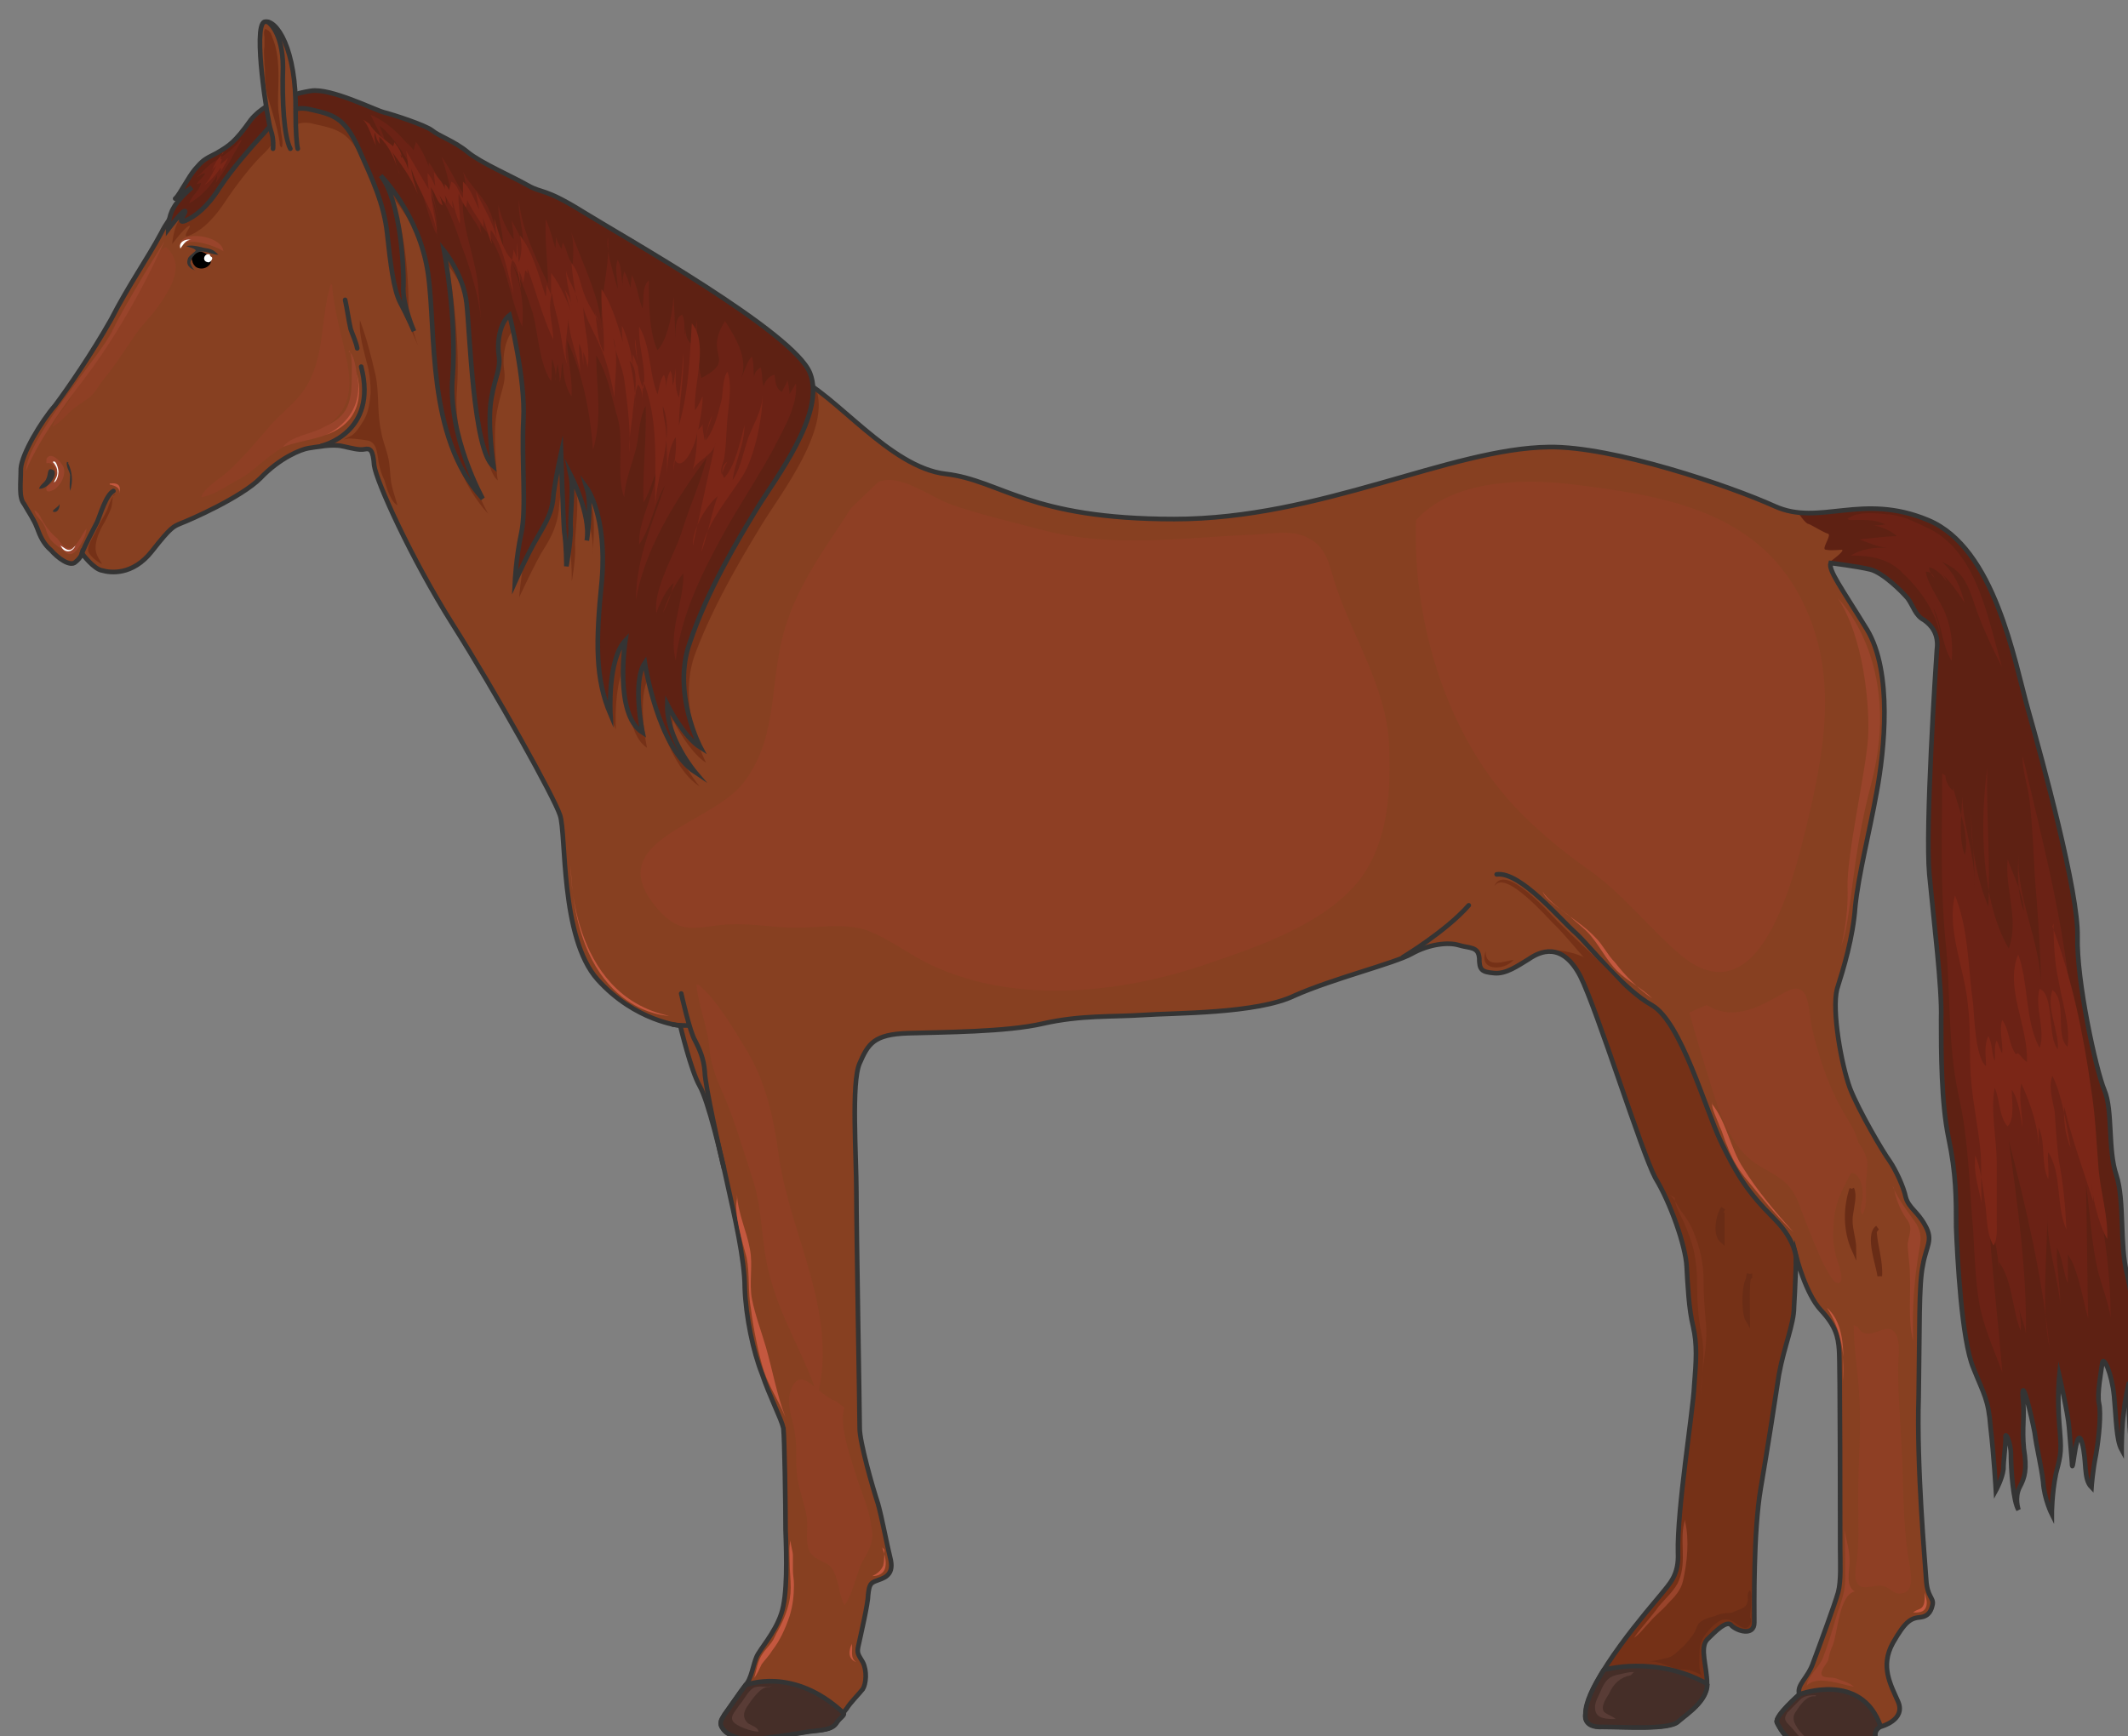 <svg xmlns="http://www.w3.org/2000/svg" version="1.0" viewBox="0 0 621.128 506.835"><rect x="0" y="0" width="621.128" height="506.835" fill="#808080" stroke="none"/><defs><clipPath clipPathUnits="userSpaceOnUse" id="a"><path d="M4.637 4.957h620.424V512.17H4.637z"/></clipPath></defs><path d="M89.106 27.703c-3.438-.64-10.634 3.438-14.111 6.916-3.438 3.438-23.826 24.745-27.904 33.22-4.357 8.115-9.394 15.03-14.71 25.385-5.637 9.993-12.553 20.027-16.31 25.064-4.078 4.677-9.715 14.112-10.035 18.47 0 4.396-.64 8.474.96 10.353 1.239 2.199 2.798 4.397 3.757 6.876.92 2.518 1.88 4.717 4.078 6.596 1.879 2.198 5.637 5.037 7.196 3.438 1.559-1.24 1.879-2.479 1.879-2.479s3.437 4.677 5.956 4.997c2.199.64 8.795 1.56 14.431-5.637 5.637-7.195 6.276-7.195 8.475-8.155 2.479-.919 17.55-7.515 23.186-13.152 5.637-5.956 11.913-8.474 14.111-8.794 2.2-.32 6.876-1.24 9.715-.6 2.798.6 4.996 1.24 6.596.92 1.559-.32 2.478 0 2.798 4.717.64 4.677 10.673 26.943 22.906 46.372 12.512 19.748 29.782 50.769 31.341 55.766 1.879 5.357 0 35.738 10.953 47.97 10.994 12.233 24.146 13.473 24.146 13.473s3.118 13.152 5.636 17.549c2.519 4.397 6.276 20.068 8.155 28.822 1.88 8.475 5.037 21.947 5.037 30.102.28 8.435 2.479 18.789 4.997 25.065 2.199 6.596 5.637 13.152 6.276 15.99.32 2.799.64 21.947.64 29.782.28 7.516.6 19.109-1.28 24.425-1.878 5.637-6.275 10.354-7.195 12.553-.96 2.159-1.559 6.556-3.158 8.115-1.24 1.599-5.317 7.555-6.236 8.795-.96 1.559-1.6 2.518-.32 4.077 1.24 1.879 4.677 2.798 7.196 3.118 2.518 0 13.152-1.559 16.63-2.198 3.118-.6 7.515-.28 9.074-2.479 1.56-2.518 2.199-3.158 3.158-4.397.92-1.56 3.438-4.078 4.677-5.637.96-1.559 1.28-5.317 0-7.835-1.239-2.199-1.878-2.519-1.239-5.037.6-2.798 2.798-12.193 2.798-14.711.32-2.838.64-3.438 2.519-4.078 1.559-.64 5.037-1.239 4.077-5.956-1.239-4.997-2.518-12.233-3.757-16.59-1.56-4.717-5.317-17.87-5.317-21.947 0-4.077-.96-58.604-.96-68.958s-1.559-31.98.96-37.617c2.478-5.637 4.077-8.435 14.111-8.755 9.994-.32 28.823-.32 39.496-2.838 10.954-2.479 20.028-1.879 29.143-2.479 9.074-.64 33.22-.32 44.213-5.676 11.273-4.997 29.142-9.394 34.14-12.193 5.036-2.838 10.673-3.478 13.791-2.518 3.158.96 5.677.32 5.956 3.757 0 3.438.64 4.078 4.398 4.398 3.438.32 6.915-2.199 10.034-4.078 3.158-2.198 9.714-5.316 15.07 4.997 4.997 10.034 17.87 51.41 21.907 58.925 4.398 7.195 8.795 19.748 9.115 25.704.32 5.637.64 12.552 1.879 17.55 1.239 5.316.919 10.033.32 17.549-.32 7.195-5.038 36.058-4.718 48.57.32 6.596-2.518 9.115-4.997 12.233-2.518 3.118-21.627 24.745-21.946 34.779 0 0-.96 4.077 4.996 3.758 6.277 0 19.429.959 21.947-1.56 2.519-2.198 8.475-5.956 8.475-10.953 0-5.037-2.199-10.354 0-12.872 2.519-2.519 5.956-5.956 7.196-4.078 1.559 1.56 6.596 3.158 6.596-.92 0-4.396-.32-26.343 1.879-39.175 2.198-12.873 4.077-25.065 5.316-33.22 1.56-8.475 4.398-14.751 4.398-19.748.32-4.717.64-14.751.64-14.751s2.798 10.993 7.195 15.67c4.397 4.717 5.037 7.835 5.317 11.633.32 3.758.32 53.568.32 57.965 0 4.078.32 9.394-.6 12.832-.96 3.438-5.357 15.351-7.236 20.388-1.559 4.677-4.997 6.556-4.077 9.394 0 0-7.196 6.276-6.556 8.155.92 1.88 4.077 8.435 13.152 7.836 8.794-.32 15.99-.32 15.67-3.159-.64-2.798 1.56-3.437 1.56-3.437s7.235-1.88 5.036-7.196c-2.198-5.037-5.357-10.354-1.559-17.23 3.758-6.596 5.317-7.235 8.115-7.515 2.519-.32 3.158-2.199 3.478-3.798.32-1.879-1.599-2.159-1.879-7.195-.32-4.997-2.838-33.22-2.198-53.288.32-19.708 0-32.9 1.239-38.537.96-5.636 3.158-7.195.64-11.593-2.2-4.077-4.718-4.997-5.637-8.155-.64-3.118-2.838-7.835-4.717-10.633-1.88-2.519-9.075-14.751-11.593-21.307-2.519-6.916-5.317-22.587-3.758-28.863 1.879-5.956 4.677-15.03 5.317-24.105.96-9.395 4.077-21.307 6.276-33.54 2.199-11.913 4.717-34.779-2.838-47.331-7.516-12.233-11.273-17.23-10.634-19.429 0 0 7.835.96 11.593 1.88 3.758.959 9.394 6.595 10.954 8.474 1.599 2.199 2.198 4.997 4.717 6.276 2.198 1.56 4.397 4.078 3.757 8.755-.32 4.717-3.438 51.729-2.198 65.52 1.279 13.472 3.757 33.22 3.438 42.295 0 9.074 0 24.425 2.198 34.779 2.199 10.353 2.199 17.549 2.199 26.024.32 8.435 1.559 32.9 5.037 41.055 3.118 7.835 4.357 9.074 4.997 17.23.96 8.155 1.559 18.468 1.559 18.468s1.879-3.438 2.199-6.236c0-2.518.64-6.916.64-9.114-.32-2.2 1.558.959 1.558 5.037 0 4.077.64 13.471 2.199 15.99 0 0-1.24-3.478.32-6.596 1.559-2.838 2.198-5.317 1.239-11.273-.6-6.276.32-9.115-.32-15.351-.28-5.956 2.519 5.637 3.478 10.634.6 4.717 1.879 9.394 2.479 14.43.32 4.998 2.518 9.395 2.518 9.395s0-5.956 1.24-11.913c1.598-5.956 1.598-6.596.959-14.43-.64-7.836 0-14.072 0-14.072s2.518 10.953 2.838 15.03c.28 3.758.92 10.354.92 11.274.32 1.279 1.239-12.233 2.838-6.876 1.559 5.636.32 10.633 2.798 13.152 0 0 .32-4.717 1.28-9.394.919-5.037 1.558-12.233.919-15.071-.64-2.799.64-9.395.96-11.873.319-2.199 2.797 3.118 3.437 9.714.64 6.876.64 12.832 2.199 15.67 0 0 0-7.235.64-10.993.28-3.758 1.558-8.755 1.558-8.755s-.64 17.55 1.88 22.547c0 0 0-10.634.319-17.55.28-7.195-.64-28.182-2.838-36.657-2.199-8.475-.64-21.307-3.118-28.823-2.519-7.515-.96-18.828-3.478-24.785-2.479-5.956-8.155-31.94-7.835-44.813.32-12.832-10.314-51.688-14.392-66.12-4.077-14.39-9.714-47.33-29.182-55.446-19.428-8.155-31.66 1.879-44.813-4.078-13.152-5.956-47.331-17.549-65.84-17.27-28.823.32-66.76 21.028-109.414 21.028-42.614 0-50.45-11.273-66.76-13.192-16.31-1.879-32.3-23.466-43.573-28.183-11.273-4.717-96.541-73.035-143.273-82.43z" fill="#874021" fill-rule="evenodd" fill-opacity="1" stroke="none"/><path d="M501.576 331.679c-6.556-16.31-10.314-33.26-23.186-40.455-8.155-6.277-13.472-13.192-24.785-13.832 1.28 1.28 4.717 2.199 7.556 7.555 5.316 10.034 17.869 51.41 21.946 58.965 4.358 7.195 8.755 19.748 9.075 25.704.32 5.637.64 12.552 1.879 17.55 1.239 5.356.959 10.073.32 17.589-.32 7.195-5.038 36.058-4.718 48.61.32 6.596-2.478 9.075-4.997 12.233-2.518 3.118-21.627 24.785-21.946 34.819 0 0-.96 4.077 4.997 3.757 6.276 0 19.468.92 21.946-1.559 2.519-2.198 8.475-5.956 8.475-10.993 0-4.997-2.199-10.354 0-12.872 2.519-2.479 5.956-5.957 7.196-4.078 1.599 1.6 6.596 3.158 6.596-.92 0-4.396-.32-26.343 1.879-39.215 2.198-12.833 4.077-25.065 5.316-33.22 1.6-8.475 4.398-14.751 4.398-19.788.32-4.677.64-14.711.64-14.711s.32 1.239.919 2.798c-2.479-12.552-18.789-21.307-23.506-37.937zM91.964 30.821c-2.198.3-12.552 1.88-17.25 8.455-4.696 6.576-6.575 7.536-10.033 9.414-3.758 2.18-4.398 2.499-6.276 5.017-2.18 2.18-4.378 7.196-5.637 8.455-1.26.94 4.697-3.138 4.697-3.138s-4.077 3.138-5.636 5.957c-1.26 2.518-1.58 6.276-1.58 6.276s3.778-5.017 5.018-5.337c.959-.3-2.819 4.078 0 2.838 3.138-1.259 6.596-4.077 10.353-9.734 3.758-5.636 8.475-11.593 11.613-14.411 2.818-2.818 7.196-10.354 14.112-8.475 7.195 1.58 10.653 2.199 14.73 11.293 4.078 9.095 7.516 15.99 8.456 24.765.64 9.095 1.878 16.31 3.777 20.388a406.637 406.637 0 0 1 3.758 8.455s-2.818-7.216-2.818-12.233-.64-25.704-6.596-33.54c0 0 11.293 11.593 13.791 28.843 2.199 17.25-.62 47.651 16.01 65.84 0 0-10.353-18.489-9.094-35.738 1.24-17.55-2.518-36.678-2.518-36.678s5.636 6.896 6.896 15.35c.939 8.156 1.878 42.955 7.535 47.352 0 0-1.58-12.233-.32-19.448 1.26-7.196 2.818-8.775 2.199-12.852-.64-4.378.62-9.715 2.818-11.593 0 0 4.697 18.808 4.397 30.401-.64 11.933.62 25.725-.64 32.92-1.558 7.216-2.198 14.751-2.198 14.751s4.078-8.774 6.596-13.172c2.818-4.397 4.398-7.535 5.017-12.552.32-5.017 1.879-12.213 1.879-12.213s.62 19.429 1.26 23.186c.619 3.458.619 10.034.619 10.034s1.26-6.896.94-10.653c0-3.758 1.259-11.913.32-15.99 0 0 5.955 11.612 4.696 19.128 0 0 1.26-10.354-.3-15.371 0 0 6.257 8.155 4.378 26.664-1.56 18.808-1.88 29.142 2.818 39.496 0 0-.94-15.99 4.397-21.627 0 0-3.458 21.627 4.698 26.964 0 0-3.139-14.731.64-20.708 0 0 3.757 25.085 14.73 31.98 0 0-8.475-9.713-7.835-19.427 0 0 4.697 9.414 9.714 12.532 0 0-8.475-15.99-3.458-31.041 5.337-14.731 14.431-29.782 19.768-38.557 5.317-8.774 20.368-27.903 15.67-39.816-4.696-11.912-54.546-39.816-66.16-47.031-11.592-7.216-11.912-5.337-16.31-7.835-4.377-2.519-13.79-6.596-17.549-9.715-3.757-3.138-8.475-4.717-10.353-6.276-1.88-1.579-11.593-4.697-14.112-5.336-2.498-.62-15.99-7.216-21.627-6.257z" fill="#753117" fill-rule="evenodd" fill-opacity="1" stroke="none"/><path d="M534.196 164.3s7.836.92 11.593 1.88c3.758.919 9.434 6.555 10.994 8.754 1.559 1.879 2.198 4.717 4.717 6.276 2.198 1.24 4.397 3.758 3.757 8.475-.32 4.677-3.438 52.009-2.198 65.48 1.239 13.472 3.757 33.22 3.438 42.295 0 9.114 0 24.465 2.198 34.819 2.199 10.313 2.199 17.549 2.199 25.984.32 8.475 1.56 32.9 5.037 41.055 3.118 7.835 4.397 9.114 4.997 17.23.96 8.155 1.599 18.508 1.599 18.508s1.879-3.438 2.159-6.276c0-2.518.64-6.876.64-9.074-.32-2.199 1.558.92 1.558 4.997s.64 13.471 2.199 15.99c0 0-1.24-3.438.32-6.596 1.559-2.798 2.198-5.317 1.279-11.273-.64-6.276.28-9.075-.32-15.351-.32-5.956 2.519 5.637 3.438 10.674.64 4.677 1.879 9.394 2.519 14.39.32 5.038 2.518 9.395 2.518 9.395s0-5.916 1.24-11.873c1.558-5.956 1.558-6.596.959-14.43-.64-7.836 0-14.112 0-14.112s2.478 10.993 2.798 15.03c.32 3.798.96 10.354.96 11.314.32 1.239 1.239-12.233 2.798-6.916 1.599 5.636.32 10.673 2.838 13.152 0 0 .32-4.677 1.24-9.394.959-4.997 1.598-12.193.959-15.031-.64-2.839.64-9.395.92-11.913.319-2.199 2.837 3.118 3.477 9.714.64 6.916.64 12.872 2.199 15.67 0 0 0-7.195.6-10.953.32-3.758 1.598-8.794 1.598-8.794s-.64 17.549 1.88 22.586c0 0 0-10.674.319-17.55.28-7.235-.64-28.222-2.838-36.697-2.199-8.435-.64-21.307-3.118-28.823-2.519-7.515-.96-18.788-3.478-24.745-2.519-5.956-8.155-31.98-7.835-44.813.32-12.872-10.354-51.728-14.432-66.12-4.077-14.43-9.714-47.33-29.182-55.486-15.99-6.916-27.304-.96-37.977-2.199 0 0 2.199 3.438 3.158 3.438.92.32 4.397 2.519 5.637 2.839 1.279.32-2.199 4.677-.6 4.677 1.559.32 4.078 0 4.677 0 .96.32-3.438 3.478-3.438 3.478z" fill="#5e2113" fill-rule="evenodd" fill-opacity="1" stroke="none"/><path d="M93.863 130.161s16.55-3.738 11.563-23.106M104.257 101.698c-.32-1.878-1.28-3.767-1.919-5.656-.64-2.828-.96-5.657-1.599-8.495M23.906 161.502c1.269-3.128 2.858-5.936 4.447-9.074.95-2.19 2.528-7.816 4.747-9.075" fill="none" stroke="#343434" stroke-width="1.359px" stroke-linecap="round" stroke-linejoin="miter" stroke-miterlimit="8" stroke-dasharray="none" stroke-opacity="1"/><path d="M15.81 137.377c-2.208-1.26-1.579.93-2.208 2.178-.31 1.26-1.89 1.88-2.209 3.129 2.209.31 5.357-3.438 4.417-5.307zM20.158 135.158c-.31 0-.31-.32-.62-.32-.31 1.26.62 2.519.93 3.768 0 1.57-.31 3.138 0 4.707.919-2.818.62-5.646-.62-8.155zM17.39 147.15c-.33.94-1.66 1.25-2 2.18 1.34.62 2-.93 2-1.86z" fill="#343434" fill-rule="evenodd" fill-opacity="1" stroke="none"/><path d="M56.486 74.655c-.64-.31-.64 1.249-.32 1.569 0 .62.64 1.559 1.28 1.869 1.278.62 2.877.31 3.837-.94 1.28-1.869-2.559-4.997-4.477-3.118z" fill="#000" fill-rule="evenodd" fill-opacity="1" stroke="none"/><path d="M61.283 74.635v-.32c-1.6-.64-2.559 1.919-.64 2.239.64.32 1.92-1.28.96-1.6z" fill="#fff" fill-rule="evenodd" fill-opacity="1" stroke="none"/><path d="M198.84 290.064s2.498 11.273 4.057 13.772c1.26 2.518 2.499 5.017 2.818 9.074 0 3.758 4.677 24.725 5.597 28.163M200.998 299.419s-3.398 0-4.637-.32M524.202 368.417s.92-5.317-6.556-12.833c-7.515-7.515-10.673-12.552-15.35-22.266-4.718-10.034-11.593-34.779-20.028-39.776-8.475-4.717-17.87-16.95-22.227-21.027-4.397-3.758-16.27-18.19-23.186-17.23M409.512 279.43s12.592-7.555 19.188-15.11" fill="none" stroke="#343434" stroke-width="1.359px" stroke-linecap="round" stroke-linejoin="miter" stroke-miterlimit="8" stroke-dasharray="none" stroke-opacity="1"/><path d="M540.512 347.07c-1.878 5.636-1.878 12.232.64 17.829 0-3.718-1.559-6.556-.96-10.314.32-2.478 1.24-5.636.32-7.515M548.028 358.423c-3.078 2.238.32 11.033.64 14.151.28-4.397-1.24-8.475-1.56-12.872M502.975 352.746c-1.519 2.239-2.478 7.636-.28 9.514v-8.235M511.45 372.494c-2.638 0-2.638 10.674-1.32 12.872 0-4.397-.319-9.074.36-13.511" fill="none" stroke="#692c16" stroke-width="1.359px" stroke-linecap="butt" stroke-linejoin="miter" stroke-miterlimit="8" stroke-dasharray="none" stroke-opacity="1"/><path d="M63.691 74.335c-.62-.62-1.249-1.25-2.188-1.56-.93-.319-1.87-.319-2.809-.629-1.249-.31-2.808-.63-4.367-.31.62.31 2.499.62 2.808 1.25 0 .31-1.878 1.569-2.188 2.188-.94 2.199.63 3.138 2.188 3.758-.94-.31-1.249-1.559-1.559-2.189 0-1.249 1.25-2.818 2.179-3.128 2.189-.94 4.377.94 6.246.62z" fill="#343434" fill-rule="evenodd" fill-opacity="1" stroke="none"/><path clip-path="url(#a)" d="M89.146 27.743c-3.438-.64-10.634 3.438-14.111 6.916-3.438 3.438-23.826 24.745-27.904 33.22-4.357 8.115-9.394 15.03-14.71 25.384-5.637 9.994-12.553 20.028-16.31 25.065-4.078 4.677-9.715 14.112-10.035 18.47 0 4.396-.64 8.474.96 10.353 1.239 2.198 2.798 4.397 3.757 6.876.92 2.518 1.88 4.717 4.078 6.596 1.879 2.198 5.637 5.037 7.196 3.438 1.559-1.24 1.878-2.479 1.878-2.479s3.438 4.677 5.957 4.997c2.199.64 8.795 1.56 14.431-5.637 5.637-7.195 6.276-7.195 8.475-8.155 2.478-.919 17.55-7.515 23.186-13.152 5.637-5.956 11.913-8.474 14.111-8.794 2.2-.32 6.876-1.24 9.715-.6 2.798.6 4.996 1.24 6.596.92 1.559-.32 2.478 0 2.798 4.717.64 4.677 10.673 26.943 22.906 46.372 12.512 19.748 29.782 50.769 31.34 55.766 1.88 5.357 0 35.738 10.954 47.97 10.994 12.233 24.146 13.473 24.146 13.473s3.118 13.152 5.636 17.549c2.519 4.397 6.276 20.068 8.155 28.822 1.88 8.475 5.037 21.947 5.037 30.102.28 8.435 2.479 18.789 4.997 25.065 2.199 6.596 5.637 13.152 6.276 15.99.32 2.799.64 21.947.64 29.782.28 7.516.6 19.109-1.28 24.425-1.878 5.637-6.275 10.354-7.195 12.553-.96 2.159-1.559 6.556-3.158 8.115-1.24 1.599-5.317 7.555-6.236 8.795-.96 1.559-1.6 2.518-.32 4.077 1.24 1.879 4.677 2.798 7.196 3.118 2.518 0 13.152-1.559 16.63-2.198 3.118-.6 7.515-.28 9.074-2.479 1.56-2.518 2.199-3.158 3.158-4.397.92-1.56 3.438-4.078 4.677-5.637.96-1.559 1.28-5.317 0-7.835-1.239-2.199-1.879-2.519-1.239-5.037.6-2.798 2.798-12.193 2.798-14.711.32-2.838.64-3.438 2.519-4.078 1.559-.64 5.037-1.239 4.077-5.956-1.239-4.997-2.518-12.233-3.757-16.59-1.56-4.717-5.317-17.87-5.317-21.947 0-4.077-.96-58.604-.96-68.958s-1.559-31.98.96-37.617c2.478-5.637 4.077-8.435 14.111-8.755 9.994-.32 28.823-.32 39.496-2.838 10.954-2.479 20.028-1.879 29.143-2.479 9.074-.64 33.22-.32 44.213-5.676 11.273-4.997 29.142-9.394 34.14-12.193 5.036-2.838 10.673-3.478 13.79-2.518 3.159.96 5.677.32 5.957 3.757 0 3.438.64 4.078 4.398 4.398 3.438.32 6.915-2.199 10.034-4.078 3.158-2.198 9.714-5.316 15.07 4.997 4.997 10.034 17.87 51.41 21.907 58.925 4.397 7.195 8.795 19.748 9.115 25.704.32 5.637.64 12.552 1.878 17.55 1.24 5.316.92 10.033.32 17.549-.32 7.195-5.037 36.058-4.717 48.57.32 6.596-2.518 9.115-4.997 12.233-2.518 3.118-21.627 24.745-21.947 34.779 0 0-.959 4.077 4.997 3.757 6.277 0 19.429.96 21.947-1.559 2.519-2.198 8.475-5.956 8.475-10.953 0-5.037-2.199-10.354 0-12.872 2.519-2.519 5.956-5.957 7.196-4.078 1.559 1.56 6.596 3.158 6.596-.92 0-4.396-.32-26.343 1.879-39.175 2.198-12.873 4.077-25.065 5.316-33.22 1.56-8.475 4.398-14.751 4.398-19.748.32-4.717.64-14.751.64-14.751s2.798 10.993 7.195 15.67c4.397 4.717 5.037 7.835 5.317 11.633.32 3.758.32 53.568.32 57.965 0 4.078.32 9.394-.6 12.832-.96 3.438-5.357 15.35-7.236 20.388-1.559 4.677-4.997 6.556-4.077 9.394 0 0-7.196 6.276-6.556 8.155.92 1.88 4.077 8.435 13.152 7.835 8.794-.32 15.99-.32 15.67-3.158-.64-2.798 1.56-3.438 1.56-3.438s7.235-1.878 5.036-7.195c-2.198-5.037-5.357-10.354-1.559-17.23 3.758-6.596 5.317-7.235 8.115-7.515 2.519-.32 3.158-2.199 3.478-3.798.32-1.879-1.599-2.159-1.879-7.195-.32-4.997-2.838-33.22-2.198-53.288.32-19.708 0-32.9 1.239-38.537.96-5.636 3.158-7.195.64-11.593-2.2-4.077-4.718-4.997-5.637-8.155-.64-3.118-2.838-7.835-4.717-10.633-1.88-2.519-9.075-14.751-11.593-21.308-2.519-6.915-5.317-22.586-3.758-28.862 1.879-5.956 4.677-15.03 5.317-24.105.96-9.395 4.077-21.308 6.276-33.54 2.199-11.913 4.717-34.779-2.838-47.331-7.516-12.233-11.273-17.23-10.634-19.429 0 0 7.835.96 11.593 1.88 3.758.959 9.394 6.595 10.954 8.474 1.599 2.199 2.198 4.997 4.717 6.276 2.198 1.56 4.397 4.078 3.757 8.755-.32 4.717-3.438 51.729-2.198 65.52 1.279 13.472 3.757 33.22 3.438 42.295 0 9.074 0 24.425 2.198 34.779 2.199 10.353 2.199 17.549 2.199 26.024.32 8.435 1.559 32.9 5.037 41.055 3.118 7.835 4.357 9.074 4.997 17.23.96 8.155 1.559 18.468 1.559 18.468s1.879-3.438 2.199-6.236c0-2.518.64-6.916.64-9.114-.32-2.2 1.558.959 1.558 5.037 0 4.077.64 13.471 2.199 15.99 0 0-1.24-3.478.32-6.596 1.559-2.838 2.198-5.317 1.239-11.273-.6-6.277.32-9.115-.32-15.351-.28-5.956 2.519 5.637 3.478 10.634.6 4.717 1.879 9.394 2.479 14.43.32 4.998 2.518 9.395 2.518 9.395s0-5.956 1.24-11.913c1.598-5.956 1.598-6.596.959-14.43-.64-7.836 0-14.072 0-14.072s2.518 10.953 2.838 15.03c.28 3.758.92 10.354.92 11.274.32 1.279 1.239-12.233 2.838-6.876 1.559 5.636.32 10.633 2.798 13.152 0 0 .32-4.717 1.28-9.394.919-5.037 1.558-12.233.919-15.071-.64-2.799.64-9.395.96-11.873.319-2.199 2.797 3.118 3.437 9.714.64 6.876.64 12.832 2.199 15.67 0 0 0-7.235.64-10.993.28-3.758 1.558-8.755 1.558-8.755s-.64 17.55 1.88 22.547c0 0 0-10.634.319-17.55.28-7.195-.64-28.183-2.838-36.657-2.199-8.475-.64-21.307-3.118-28.823-2.519-7.515-.96-18.828-3.478-24.785-2.479-5.956-8.155-31.94-7.836-44.813.32-12.832-10.313-51.688-14.39-66.12-4.078-14.39-9.715-47.331-29.183-55.446-19.428-8.155-31.66 1.879-44.813-4.078-13.152-5.956-47.331-17.549-65.84-17.27-28.823.32-66.76 21.028-109.414 21.028-42.614 0-50.45-11.273-66.76-13.192-16.31-1.879-32.3-23.466-43.573-28.183-11.273-4.717-96.541-73.036-143.273-82.43" fill="none" stroke="#343434" stroke-width="1.359px" stroke-linecap="butt" stroke-linejoin="miter" stroke-miterlimit="8" stroke-dasharray="none" stroke-opacity="1"/><path d="M90.725 26.484c-2.199.32-12.532 2.199-17.55 8.475-4.697 6.576-6.256 7.515-10.013 9.714-3.758 1.879-4.078 2.179-6.276 4.697-1.88 2.179-4.378 7.196-5.637 8.455-1.26.94 4.697-3.138 4.697-3.138s-4.057 3.458-5.317 5.956C49.05 63.142 49.05 66.9 49.05 66.9s3.778-4.997 4.717-5.316c1.24-.32-2.818 4.077.3 2.818 2.819-1.26 6.276-3.758 10.034-9.714 3.758-5.637 8.775-11.273 11.593-14.411 2.818-2.819 7.196-10.014 14.411-8.455 6.896 1.559 10.334 2.198 14.412 11.273 4.057 9.094 7.515 16.29 8.455 25.065.939 8.774 1.878 16.29 3.757 20.048 2.199 4.077 4.078 8.454 4.078 8.454s-3.138-7.195-3.138-12.212c.32-5.017-.62-25.685-6.576-33.2 0 0 11.273 11.273 13.791 28.503 2.499 17.23-.64 47.63 15.97 65.8 0 0-10.333-18.489-8.774-35.719 1.26-17.23-2.499-36.657-2.499-36.657s5.637 6.895 6.576 15.35c.94 8.135 1.88 42.914 7.836 47.611 0 0-1.88-12.532-.64-19.728 1.26-7.215 2.818-8.454 2.199-12.852-.62-4.377.62-9.714 3.138-11.593 0 0 4.697 18.809 4.057 30.402-.62 11.893.94 26.004-.62 33.2-1.558 7.215-1.878 14.411-1.878 14.411s3.758-8.455 6.576-13.152c2.518-4.397 4.397-7.216 4.697-12.532.64-5.017 2.199-11.913 2.199-11.913s.62 19.108.94 22.866c.619 3.778.619 10.034.619 10.034s1.26-6.896 1.26-10.654c-.32-3.757.939-11.593 0-15.97 0 0 5.955 11.593 4.696 19.108 0 0 1.58-10.333 0-15.35 0 0 5.957 8.135 4.398 26.943-1.88 18.49-1.88 28.823 2.498 39.157 0 0-.94-15.97 4.377-21.607 0 0-3.438 21.607 5.017 26.943 0 0-3.118-14.73.64-20.367 0 0 3.758 24.745 14.711 31.94 0 0-8.455-10.014-8.135-19.728 0 0 4.697 9.395 9.714 12.533 0 0-8.475-15.97-3.138-30.702 5.017-15.03 14.091-30.081 19.428-38.856 5.317-8.775 20.348-27.883 15.65-39.776-4.696-11.913-54.506-39.796-66.1-46.992-11.592-7.215-11.892-5.336-16.29-7.835-4.377-2.518-13.771-6.576-17.549-9.714-3.757-3.138-8.455-4.697-10.333-6.276-1.88-1.56-11.593-4.697-14.092-5.317-2.518-.62-15.67-7.215-21.307-6.276z" fill="#5e2113" fill-rule="evenodd" fill-opacity="1" stroke="none"/><path d="M90.765 26.524c-2.199.32-12.532 2.199-17.55 8.475-4.697 6.576-6.256 7.515-10.013 9.714-3.758 1.879-4.078 2.179-6.276 4.697-1.88 2.179-4.378 7.196-5.637 8.455-1.26.94 4.697-3.138 4.697-3.138s-4.057 3.458-5.317 5.956c-1.579 2.499-1.579 6.256-1.579 6.256s3.778-4.997 4.717-5.316c1.24-.32-2.818 4.077.3 2.818 2.819-1.26 6.276-3.758 10.034-9.714 3.758-5.637 8.775-11.273 11.593-14.411 2.818-2.819 7.196-10.014 14.411-8.455 6.896 1.559 10.334 2.198 14.412 11.273 4.057 9.094 7.515 16.29 8.455 25.065.939 8.774 1.878 16.29 3.757 20.048 2.199 4.077 4.078 8.454 4.078 8.454s-3.138-7.195-3.138-12.212c.32-5.017-.62-25.685-6.576-33.2 0 0 11.273 11.273 13.791 28.503 2.499 17.23-.64 47.63 15.97 65.8 0 0-10.333-18.489-8.774-35.719 1.26-17.23-2.499-36.657-2.499-36.657s5.637 6.895 6.576 15.35c.94 8.135 1.88 42.914 7.836 47.611 0 0-1.88-12.532-.64-19.728 1.26-7.215 2.818-8.454 2.199-12.852-.62-4.377.62-9.714 3.138-11.593 0 0 4.697 18.809 4.057 30.402-.62 11.893.94 26.004-.62 33.2-1.558 7.215-1.878 14.411-1.878 14.411s3.758-8.455 6.576-13.152c2.518-4.397 4.397-7.216 4.697-12.532.64-5.017 2.199-11.913 2.199-11.913s.62 19.108.94 22.866c.619 3.778.619 10.034.619 10.034s1.259-6.896 1.259-10.654c-.32-3.757.94-11.593 0-15.97 0 0 5.956 11.593 4.697 19.108 0 0 1.58-10.333 0-15.35 0 0 5.957 8.135 4.398 26.943-1.88 18.49-1.88 28.823 2.498 39.157 0 0-.94-15.97 4.377-21.607 0 0-3.438 21.607 5.017 26.943 0 0-3.118-14.73.64-20.367 0 0 3.758 24.745 14.711 31.94 0 0-8.455-10.014-8.135-19.728 0 0 4.697 9.395 9.714 12.533 0 0-8.475-15.97-3.138-30.702 5.017-15.03 14.091-30.081 19.428-38.856 5.317-8.775 20.348-27.883 15.65-39.776-4.696-11.913-54.506-39.796-66.1-46.992-11.592-7.215-11.892-5.336-16.29-7.835-4.377-2.518-13.771-6.576-17.549-9.714-3.757-3.138-8.455-4.697-10.333-6.276-1.88-1.56-11.593-4.697-14.092-5.317-2.518-.62-15.67-7.216-21.307-6.276" fill="none" stroke="#343434" stroke-width="1.359px" stroke-linecap="round" stroke-linejoin="miter" stroke-miterlimit="8" stroke-dasharray="none" stroke-opacity="1"/><path d="M79.652 43.374s.31-2.819-.63-5.327c-.95-2.519-5.347-30.452-1.889-31.7 3.458-.95 9.425 7.844 9.115 26.363 0 5.957.31 9.414.62 10.664z" fill="#874021" fill-rule="evenodd" fill-opacity="1" stroke="none"/><path clip-path="url(#a)" d="M79.692 43.414s.31-2.819-.63-5.327c-.95-2.519-5.347-30.452-1.889-31.7 3.458-.95 9.425 7.844 9.115 26.363 0 5.957.31 9.414.62 10.664" fill="none" stroke="#343434" stroke-width="1.359px" stroke-linecap="round" stroke-linejoin="miter" stroke-miterlimit="8" stroke-dasharray="none" stroke-opacity="1"/><path clip-path="url(#a)" d="M78.273 6.476s4.317 2.818 4.317 13.152c-.3 10.014.31 20.348 2.159 23.786" fill="none" stroke="#343434" stroke-width="1.359px" stroke-linecap="round" stroke-linejoin="miter" stroke-miterlimit="8" stroke-dasharray="none" stroke-opacity="1"/><path d="M79.092 9.774c-.32-.32-.64-.95-.95-.95-.629-.31-.629-.629-.949 0-.32.63 0 1.57 0 2.2v2.518c-.32 1.879 0 3.448 0 5.337.32 1.878 0 3.767.32 5.646.31 3.458 1.58 6.596 2.518 10.054.63 2.199 1.27 4.707 1.58 6.906 0 .63 0 1.26.63 1.569.629-1.57-.31-4.078-.31-5.647-.32-1.569-.32-3.138-.63-4.717-.32-3.448 0-6.906 0-10.354 0-3.777-.32-8.165-1.9-11.622 0-.32-.309-.63-.309-.94z" fill="#712f17" fill-rule="evenodd" fill-opacity="1" stroke="none"/><path d="M33.86 144.353c-1.25 0-2.19 3.757-2.819 5.006-.94 1.87-2.198 3.748-3.138 5.937-.63 1.25-2.199 3.748-2.199 5.307 0 1.249 2.519 3.438 4.078 4.057-.94-1.559-1.879-2.808-1.879-4.677 0-2.189.94-4.377 1.879-6.256a36.587 36.587 0 0 0 2.518-4.997c.62-1.56.31-3.118.94-4.377zM100.38 128.332c.939-.62 2.188-.94 3.117-1.879.94-.94 1.88-2.508 2.499-3.448 1.559-2.518 1.869-5.026 2.178-8.165 0-3.448-.31-6.276-1.239-9.414-.94-3.758-2.188-8.155-1.879-11.923 1.88 5.027 3.438 10.984 4.677 16.63.94 5.027.32 10.674 1.56 16.01.32 2.19 1.249 4.388 1.878 6.896.62 2.199.62 4.708.93 7.216.31 2.518 1.25 4.707 1.869 7.216-1.87-.94-3.118-5.017-3.738-7.216-.94-1.879-1.56-4.078-1.869-6.276-.31-2.189-.63-4.697-2.808-5.327-1.87-.32-4.368-.63-5.927-.63z" fill="#753117" fill-rule="evenodd" fill-opacity="1" stroke="none"/><path d="M511.13 472.793c0 1.6-.96 3.159-2.838 2.2-1.879-.92-2.519-2.2-4.717-2.2-1.88 0-4.078 2.2-5.317 3.798-1.599 1.879-2.199 3.438-2.199 5.957 0 1.878-.32 4.997.6 6.556-.92-.6-1.879-.92-2.798-1.24-1.6-.64-3.158-.32-4.717-.64-2.839-.919-4.718-2.198-7.876-2.198 1.92 0 3.478-.6 5.037-.92 2.199-.32 3.478-2.198 5.037-3.437 1.24-1.28 2.519-2.839 3.438-4.398.32-.96.64-1.599.96-2.198 1.239-1.28 3.118-1.88 4.717-2.199 1.239-.64 2.798-.96 4.397-.96.92 0 .92-.32 1.879-.599.6-.32.92-.32 1.559-.64 1.24-.64 1.559-.96 1.879-2.518 0-.92-.32-2.199.64-2.838.6.959.32 2.518.32 3.797 0 1.24-.32 2.799-.32 4.078z" fill="#692c16" fill-rule="evenodd" fill-opacity="1" stroke="none"/><path d="M436.176 258.643c3.138-6.916 15.95 7.836 18.468 10.354 6.556 6.596 14.072 12.872 20.308 20.388-9.054-3.438-14.99-13.492-21.567-19.768-2.198-2.2-13.452-15.051-16.89-11.294zM433.657 277.712c-2.198 5.996 5.617 5.696 8.115 2.538-2.498.32-7.795 2.519-8.115-1.899z" fill="#753117" fill-rule="evenodd" fill-opacity="1" stroke="none"/><path d="M413.31 152.188c-.96 27.543 7.835 58.884 26.024 80.191 6.876 8.115 16.27 15.95 25.344 22.227 9.714 7.195 16.31 15.95 25.385 23.785 23.506 20.348 33.54-22.226 37.297-37.577 5.037-20.987 9.075-42.574-.32-63.282-12.832-28.462-41.055-32.86-69.557-36.298-14.711-1.599-34.14-.64-44.173 10.634zM498.138 293.422c8.155 4.997 15.71.32 22.946-3.758 7.516-4.117 6.596 5.317 7.835 10.634 1.88 7.875 4.398 15.71 8.155 22.626 3.478 6.556 8.156 10.954 3.758 18.51-3.118 5.955-5.636 10.033-5.636 16.949-.32 2.798 0 5.317.64 8.155.32 1.24 2.518 6.556 1.238 7.835-2.798 2.798-10.353-18.828-11.313-21.027-1.239-3.758-2.798-6.916-5.956-9.115-2.838-2.198-6.276-3.438-8.795-5.636-6.276-5.037-9.394-14.431-11.593-21.667-2.198-7.196-4.397-14.112-6.316-21.307zM542.351 387.485c2.199 4.397 6.956-.32 9.475.64 3.477 1.239 2.198 8.475 2.198 10.993 0 10.034.96 19.428 1.28 29.142.32 9.435.32 19.788 2.198 29.183.32 2.838 1.24 7.555-2.838 7.835-2.199 0-2.838-1.559-4.757-2.159-1.88-.64-5.357.92-6.916 0-2.239-1.279-1.28-5.356-.96-7.875.64-5.956.32-12.232.32-18.509 0-9.714.96-19.428.32-29.182-.32-6.876-1.599-13.792-1.599-20.707zM256.265 140.795c5.956-2.839 15.05 4.057 20.687 6.256 8.775 3.138 18.489 5.337 27.883 7.835 19.428 5.017 39.796 2.199 59.544 1.26 5.637 0 12.213-1.88 17.53.939 5.336 2.818 5.956 7.515 7.835 13.472 5.017 15.35 14.73 29.762 15.67 46.372.62 13.471 0 28.522-8.455 39.795-10.034 12.853-29.142 19.429-43.873 24.446-26.004 9.094-58.584 12.532-83.65-.62-5.336-2.818-11.272-7.216-16.929-9.095-6.876-2.178-15.35-.3-22.247-.62-5.936-.319-11.892-1.258-17.849-.939-9.094.62-13.472 3.438-20.367-4.397-17.87-20.667 16.61-24.425 25.684-37.917 8.155-11.593 7.216-23.486 9.714-36.978 2.818-16.61 11.913-28.202 21.007-42.294zM96.911 83.19c.62 7.505 2.819 14.71 4.378 22.216 1.249 6.576 1.249 12.523-3.758 17.22-2.499 2.498-6.256 4.377-9.075 5.316-4.377 1.25-6.885 3.129-10.633 5.947-2.818 2.189-5.637 5.007-9.075 6.576-2.818 1.559-6.885 4.377-10.024 4.687.94-2.808 5.327-5.317 7.826-7.505 4.067-3.758 7.825-8.135 11.583-12.523 4.377-5.317 10.014-8.445 12.832-15.33 3.758-8.455 2.818-18.16 5.626-26.924zM47.171 72.786c-3.767 4.077-6.606 10.034-9.434 14.741-2.838 4.387-5.037 9.094-7.555 13.482-2.519 4.077-5.037 7.525-7.546 11.603-1.259 1.879-2.208 4.387-3.777 6.276-1.26 1.569-3.149 3.758-3.468 5.637 2.208-.94 4.407-4.068 6.616-5.637 1.259-.94 2.828-1.889 4.087-2.828 1.889-1.57 2.828-3.758 4.408-5.647 3.148-3.758 5.656-7.835 8.494-11.913 2.199-3.448 5.037-5.956 7.236-9.094 3.458-5.017 8.175-12.223 2.199-17.25z" fill="#8e3f24" fill-rule="evenodd" fill-opacity="1" stroke="none"/><path d="M48.01 70.397S36.099 89.476 32.96 96.362c-3.138 6.875-25.085 31.27-25.405 41.275 0 0 2.829-8.755 16.94-26.894 14.112-18.449 23.516-40.346 23.516-40.346zM101.718 102.698c2.199.31 2.819 9.694 2.819 11.883-.31 3.437-1.25 5.626-3.448 8.125-4.088 5.626-12.253 5.316-18.539 7.815 2.199-3.118 8.175-3.748 11.623-5.627 2.518-1.249 5.027-2.498 6.596-4.997 1.569-2.508 1.889-5.946 1.889-9.074 0-2.499.31-6.256-.63-8.445zM10.034 148.99c.32 1.889 2.219 2.828 2.848 4.407.64.94.64 2.199 1.27 3.138.629 1.57 2.528 2.828 3.797 3.768 1.58 1.579 2.848 2.199 4.427.32 1.27-1.57 2.849-4.398 2.849-6.287-1.26 1.57-2.209 4.088-3.798 5.337-2.209 1.26-3.478-.94-4.747-2.508-1.58-1.26-2.848-2.829-3.798-4.398-.95-1.259-1.579-3.777-3.168-3.777zM13.552 135.248c2.838-.62 3.158 3.458 2.208 5.027-.31.63-2.208 1.569-2.208 2.199-.32 1.879 1.899.63 2.528.31 1.89-1.57 3.148-4.078 2.519-6.277-.63-1.569-3.788-5.027-5.047-2.508zM52.728 72.126c1.56-3.388 10.294-.31 12.472 1.23-.31-4.618-12.792-6.477-12.792-1.54zM552.425 346.39c1.919 4.078 3.798 6.596 6.316 10.034 1.88 2.518 2.16 4.717 1.56 7.835-1.56 8.755-2.2 17.83-1.88 27.224-1.598-6.236-.639-13.152-.959-19.708 0-2.839-.64-5.957-.64-8.755.64-3.478 1.6-4.717-.6-7.515-1.878-2.839-2.837-5.637-3.477-8.795z" fill="#99442b" fill-rule="evenodd" fill-opacity="1" stroke="none"/><path d="M488.824 349.648c0 2.499 1.859 5.317 2.798 7.516.94 2.178 1.879 4.677 2.499 6.875.939 3.738 1.239 7.176 1.239 11.254 0 4.677.32 9.374 1.239 14.051 1.26 5.936 0 12.193 0 17.81-.3-7.176 2.179-14.052 1.26-21.548-.32-3.757-.62-7.815-.62-11.892 0-4.678-.94-9.055-2.819-13.752-.62-1.859-2.178-4.378-3.418-5.937-1.239-1.559-2.178-4.377-4.057-5.316z" fill="#7f351c" fill-rule="evenodd" fill-opacity="1" stroke="none"/><path d="M538.314 446.49c.28 4.717.28 9.714.28 14.39 0 4.078-1.24 6.877-2.479 10.634-1.24 4.398-2.478 8.475-4.037 12.513-.92 2.518-4.358 5.316-4.678 7.835 0 .32-.32.6-.32.6 2.839-3.718 10.274-.6 14.032 0-1.24-1.24-3.758-1.84-5.317-2.479-.92-.32-3.717 0-4.037-.96-.6-1.239 1.559-3.437 1.879-4.357.32-1.559.6-2.838 1.239-4.077 1.559-3.758 1.879-14.991 6.516-15.95-2.798-1.56-1.52-5.917-1.52-8.755 0-3.438-.959-6.237-1.558-9.395z" fill="#99442b" fill-rule="evenodd" fill-opacity="1" stroke="none"/><path d="M534.916 350.508c.96-1.88 4.397-12.193 7.835-6.237.92 1.56.92 3.438.92 4.997 0 1.56-1.24 4.358 0 5.277 1.279-2.159.959-5.596.959-8.115 0-2.478.6-5.317.32-7.795-.96-4.398-6.596-11.273-10.034-4.997z" fill="#8e3f24" fill-rule="evenodd" fill-opacity="1" stroke="none"/><path d="M536.435 174.654s19.108 18.509 9.714 54.287c-5.916 22.267-5.637 39.496-8.755 47.332 0 0 2.199-8.156 1.88-17.23-.32-9.114 5.316-33.86 5.956-43.294.64-9.394-1.24-29.782-8.795-41.095z" fill="#99442b" fill-rule="evenodd" fill-opacity="1" stroke="none"/><path d="M15.73 135.218c.67.93 1.01 1.56 1.01 2.808 0 1.25-.67 1.88-1.01 2.809 1.01-.31 1.34-2.499 1.34-3.118 0-.63-.67-3.758-1.68-2.819zM17.55 159.303c.959.31 1.598 1.24 2.558 1.24.96 0 1.279-.62 1.919-1.24-.96 2.16-3.198 2.16-4.158.31zM55.846 69.998c-1.599 0-2.238 1.279-3.198 2.558-.64-1.919 1.6-2.878 2.878-2.558z" fill="#fff" fill-rule="evenodd" fill-opacity="1" stroke="none"/><path d="M232.32 111.932c.619 6.576-3.759 13.472-6.577 19.129-4.077 7.515-8.774 14.73-13.172 22.246-6.896 12.552-13.472 24.765-15.35 39.496-2.2-8.775 2.518-17.23 2.198-25.384-2.518 3.138-4.697 7.835-5.956 11.593 1.559-2.819 2.498-5.637 3.138-8.775-2.199 1.879-4.078 5.956-5.017 8.775-.94-6.896 5.017-16.61 7.216-23.186 2.178-7.216 5.636-14.751 7.515-22.267-8.775 11.913-18.189 26.644-20.688 41.695 0-11.913 4.698-22.267 8.455-33.54-3.118 5.317-4.057 12.233-7.515 17.23-.32-6.896 4.397-14.092 5.017-21.307-1.26 3.138-2.199 6.576-3.758 9.094-.32-9.094.94-18.809.62-28.223-1.88 3.458-1.88 8.775-2.819 12.553-1.259 4.697-3.138 9.394-3.437 14.091-2.519-6.576.3-16.61-2.2-24.125-1.578-5.657-2.817-12.233-5.955-17.25 0 9.394 1.878 17.87-.94 27.583-.94-11.593-2.818-21.307-7.515-31.98 0 5.337 1.559 10.673 1.239 16.31-1.879-2.519-2.499-6.896-2.499-10.034-.62 1.559-.32 4.077-.939 5.956 0-1.879-.32-3.438-.62-5.336-.32 1.579-.64 3.457-.64 5.017.32-2.18-.32-4.378-.939-6.576-.32 2.198 0 4.397-.32 6.576-3.437-5.017-3.757-13.792-5.316-19.748-1.56-5.017-3.458-10.034-5.957-14.412 2.499 5.317 3.438 12.533 2.819 18.17-4.078-9.075-4.698-21.947-12.213-29.783 0 1.26.3 2.839.62 3.778-.94-3.778-4.378-6.916-5.637-10.674-.64 6.896 3.758 17.25 4.377 25.085.32 3.458.64 6.896.94 10.354-.62-6.596-2.499-13.172-4.697-19.448-2.499-6.576-4.697-15.35-9.714-20.368 0 2.499 1.579 7.196 1.579 9.095-.32-2.2-.96-4.718-1.9-6.596.94 3.458 2.2 7.835 1.58 11.613-3.458-7.536-4.398-16.31-9.095-23.526 2.199 3.138 3.458 6.596 4.398 10.034-1.58-5.337-7.216-14.731-11.913-18.19.62 1.58 1.559 3.459 1.559 5.338-1.24-2.819-2.818-5.637-4.078-8.475 4.398 1.899 7.836 5.017 10.974 8.794-.3-.64-.3-.94-.62-1.579.32 1.26 1.56 2.199 2.199 3.138 0-.939.62-1.878.62-2.498 1.558 1.879 2.818 4.697 3.757 7.196v-1.24c2.519 3.438 4.397 8.455 5.337 12.533 0-.62 0-1.56-.32-2.199.32.94 1.26 1.58 1.56 2.199.319-3.758-1.56-10.354-2.82-14.112 2.82 3.758 4.698 9.095 7.836 12.553-.62-2.839-.94-5.657-1.559-8.155 1.56 3.438 5.017 6.256 6.896 9.714 2.179 3.757 2.498 8.475 4.697 12.232.32-4.077-1.559-8.155-1.26-12.232.64 3.458 2.52 7.515 4.398 10.034 0-1.88-.32-3.758-.64-5.637a67.324 67.324 0 0 1 3.458 6.896c0-4.397-1.579-8.475-1.259-12.852.62 8.135 5.017 17.23 8.455 24.445 0-5.957-.94-12.533-.62-18.809 1.26 2.819 1.88 5.637 2.819 8.455 0-1.24.32-2.498 0-3.758.32 1.26.94 2.819 1.879 4.078 0-.62 0-1.26.32-1.879 1.259 2.199 1.259 4.397 2.818 6.276.32-3.138.32-7.535-.62-10.034 3.118 9.095 8.135 18.49 9.075 27.903-.62-8.474 2.518-16.93 1.878-25.704-.939 2.818 1.88 11.593 2.819 15.03 0-2.817-.94-5.955 0-8.454 1.259 2.199.96 5.337 1.579 7.835-.32-1.559 0-3.138.32-4.397.939 1.26 1.239 3.138 1.878 4.717 0-1.26.3-2.518.3-3.758 1.58 2.819 1.88 6.576 3.138 9.714.62-2.818-.32-5.956 1.88-8.155 0 5.637 0 15.371 2.518 20.368 3.118-3.118 4.377-11.273 4.697-15.67.3 4.077.3 8.155.62 12.232 0-2.199-.32-5.956 1.878-6.896.94 1.88.64 4.378.64 6.576 0-.94.3-2.198.3-2.818 0 1.58.32 3.458 1.579 4.697 1.559-1.879 1.24-4.377 1.879-6.896-.32 5.017 0 12.553 1.239 16.93 10.653-5.636.32-6.256 6.896-16.61 2.818 4.398 6.896 10.974 4.717 16.61.94-1.879 1.559-4.697 3.118-6.256.64 1.879.32 4.077.64 5.956.3-1.879.939-1.879 1.878-2.838.62 1.899.3 3.778.94 5.657.3-1.58 1.559-3.139 3.138-3.458.3 1.879.3 4.077 2.179 5.017.32-.94 1.259-2.199 1.579-3.438.3 1.239.62 2.818.62 4.077z" fill="#6b2215" fill-rule="evenodd" fill-opacity="1" stroke="none"/><path d="M105.976 34.899c1.899 2.199 2.518 5.337 3.777 7.535-.32-1.259-.64-2.518-.32-3.757.32 1.239.62 2.498 1.56 3.437-.3-.62-.3-1.559-.3-2.198 3.138 2.818 4.697 7.215 5.956 10.973-.94-2.199-1.259-4.697-2.198-6.576 2.818 4.058 5.636 7.516 7.535 12.533-.64-2.2-1.899-5.657-1.899-7.536 2.199 7.216 7.536 13.172 7.536 20.987 0-5.316-1.88-10.333-1.88-15.65 1.26 1.559 1.88 4.697 3.439 5.317-.3-1.24-.62-2.499-1.24-3.438.62.94 1.24 2.198 2.18 2.818 0-.62 0-1.559-.3-2.498.619 1.559 1.558 2.818 2.498 4.057-.3-.94-.3-1.559-.3-2.498.62 2.198 1.24 5.017 2.179 6.895.32-2.818-.62-5.956-.3-8.774.62 1.259 1.24 3.138 2.199 4.077 0-.64.3-1.579.3-2.198 1.259 2.818 3.137 5.316 4.716 7.835 0-.94 0-1.879-.32-2.818 1.26 2.498 1.56 5.316 2.819 7.815-.32-1.24-.62-2.818-.32-4.058 3.778 4.697 4.717 12.533 6.596 18.47-.32-3.119-1.579-6.877-.32-9.695 1.88 1.559 1.88 6.256 2.519 8.455-.32-1.879-.32-3.758-.64-5.337.64.94.94 2.199 1.26 3.458.32-1.26.32-2.199.62-3.458.319-.3.319.64.639.64v-1.26c2.498 6.576 4.377 14.092 7.515 20.668 0-4.377-1.879-9.075-.3-13.472.3 3.138 1.24 5.956 1.88 8.775.939 4.397 1.238 9.094 2.817 12.852-1.579-4.078-.32-9.714 0-14.091.32 4.996 2.499 10.333 3.438 15.33 0-1.879-.3-5.636-.3-8.135.94 1.56.94 4.078 1.26 6.256v-3.757c.62 1.259.94 2.818 1.24 4.397.938-5.637-1.24-11.913-1.24-17.55.94 3.758 3.118 7.216 4.697 10.974 2.199 4.697 3.438 10.334 4.397 15.35 0-5.336 1.24-12.232-.32-17.229.32 3.758 2.499 7.815 3.139 11.893.939 6.896 1.878 14.411 1.559 21.307-.32-3.758.64-7.835.94-11.593.319-3.438 2.198-12.532-.94-15.03 1.259 4.696 1.879 10.952 1.879 15.03 0-2.498-.62-5.956.64-8.135 1.558 1.879 1.238 4.997 1.238 6.876 0-2.499 0-5.317.32-7.815 4.697 12.212 3.138 25.044 3.458 37.897-.32-9.715 5.956-21.308 2.179-30.702 0 2.818.96 5.637.96 8.135.299 4.398.299 8.775.299 12.852 0-3.437.32-8.774 2.518-11.892.3 3.438-.32 6.576-.64 10.014 0-1.26 0-2.499.32-3.438 2.52 4.377 6.896-5.957 6.577-8.775 0 4.078-.3 7.835-1.24 11.593 1.56-2.818 6.277-4.397 6.576-7.835-2.198 10.014-4.377 20.048-6.576 30.061-.32-4.377 3.758-11.573 7.216-14.39-1.899 5.316-2.838 10.953-4.717 16.27.94-7.816 8.155-15.971 12.232-22.547 3.458-5.956 5.637-16.91 5.637-23.806 0 5.017-2.818 9.075-4.377 13.472-1.26 3.758-2.199 8.775-4.398 11.893.64-5.317 3.458-10.334 3.458-15.97-1.259 4.697-2.818 12.212-5.956 15.35-.94-1.559-.64-3.757.94-4.697-.64.94-1.26 2.499-1.58 3.758-.62-1.56.32-3.138.64-4.697.62-3.758.62-7.516.94-11.273.3-3.758 1.558-10.654 0-14.112-1.26 1.9-1.26 5.337-1.58 7.835-.94 3.758-2.178 9.095-4.697 12.233 0-2.518 1.26-5.017 1.879-7.216-1.26 2.2-1.56 5.017-2.199 7.216-.3-1.579-.62-3.138-.62-4.717 0 .32-.939 1.26-1.259 1.579.64-3.458 1.26-6.576 1.26-9.714-.62 1.26-1.26 2.818-2.199 4.077-.62-7.215 4.078-19.428-.94-25.384-.619 10.334-.939 19.748-3.757 29.762 0-6.896 1.559-13.772 1.26-20.988-.32 4.378-.64 8.775-1.26 12.853-1.26-2.519-.94-5.637-.94-8.475-.32 1.899-.32 3.458-.939 5.017 0-1.24 0-3.118-.64-4.378-.939 1.88-1.239 3.758-1.239 5.957 0-1.58 0-3.458-.64-4.697-1.259 1.559-1.259 3.757-1.878 5.636-2.499-6.276-1.88-13.791-5.337-19.748-.3 5.957 2.199 11.913 1.26 18.17-2.2-4.378-1.56-10.015-2.5-14.712 0 3.118.62 5.637.94 8.455-.64-1.26-.94-2.818-1.579-3.758v3.438c-.3-4.077-1.559-8.455-3.138-11.893 0 1.56 0 3.438.32 4.997-1.56-4.997-3.138-10.953-6.276-15.65-.3 5.936.939 12.212.64 18.469-1.9-3.438-1.9-7.816-2.52-11.573.62 1.879 1.58 3.757 2.2 5.936-.94-4.057-4.078-7.515-5.337-11.273-1.26-3.138-1.56-6.576-3.758-9.075.32 3.438.94 8.455 1.879 11.573-.32-3.438-2.819-6.256-3.438-9.394 0 3.458 1.24 6.896 1.559 10.334 0-1.56-.94-3.118-1.879-4.697.62 2.518 1.26 5.017 2.199 7.535-1.26-3.778-3.778-9.414-6.276-12.532v6.576c-.32-1.26-.94-2.199-1.26-3.138-.32.939 0 2.198-.32 3.438-1.878-5.637-3.757-13.153-7.515-17.85.62 2.499.62 5.337-.32 7.836-.3-1.88-.3-3.758-.62-5.637v4.377c-.32-.94-.619-1.879-.939-2.498 0 1.26-.32 2.199-.32 3.138-2.818-2.519-4.077-8.475-5.336-12.233.32 2.519.64 4.698.939 7.216-.3-4.397-4.377-10.973-6.256-15.03.3 1.878.62 3.437.94 5.316-1.26-2.499-2.52-6.256-4.718-8.155v4.717c-1.24-1.26-1.559-4.078-3.438-4.717 0 .64-.62 1.899-.62 2.518-.32-.94-.959-1.579-1.259-1.879v1.56c-.32-1.88-2.198-3.438-3.138-5.017 0 1.579.32 2.818.32 4.077-.64-1.26-1.26-2.818-2.199-3.758v1.56-.62c0 1.259.3 2.818.3 3.758a3288.239 3288.239 0 0 0-6.576-11.274c.32 1.88.62 3.758.62 5.637-.3-1.56-1.24-3.438-2.499-4.697.32.32.32.62.62 1.259 0-1.879-1.26-3.458-2.199-4.697 0 .62-.3.94-.3 1.24-1.878-1.56-5.656-4.058-6.895-6.577z" fill="#7b2617" fill-rule="evenodd" fill-opacity="1" stroke="none"/><path d="M70.247 40.895c-1.878 2.199-3.757 3.758-6.266 5.327-2.818 1.569-4.387 3.438-6.576 5.637.94-.63 1.57-1.26 2.509-1.26-.32.94-1.88 1.88-2.509 3.138.31 0 .94-.32 1.25-.32-.31 2.2-2.819 3.758-3.448 5.947 3.447-1.869 5.956-4.687 8.145-8.135 0 1.25-.31 2.508-1.25 3.448 2.199-3.138 4.388-6.266 5.957-9.394.94-1.57 1.879-3.129 2.498-4.388z" fill="#6b2215" fill-rule="evenodd" fill-opacity="1" stroke="none"/><path d="M65.31 44.573c-1.559 1.579-2.808 3.148-3.437 5.347.32-.63.939-1.25 1.249-1.57-.93 1.89-1.87 4.088-3.438 5.657 1.879-1.249 3.438-3.138 4.697-5.027.31.63 0 1.57-.32 2.199.63-1.889 1.879-3.458 2.499-5.027-.62.63-1.56 1.26-2.179 1.889 0-.63.31-1.26.31-1.58h-.31c0-.629.31-1.258.62-1.888z" fill="#7b2617" fill-rule="evenodd" fill-opacity="1" stroke="none"/><path d="M104.137 109.174s4.397 13.142-9.115 17.829c0 0 11.943-4.687 9.115-17.83zM195.282 296.58s-27.144-.3-28.703-43.813c0 0-.64 37.557 28.703 43.813zM215.11 349.968c-.96 4.377 1.559 12.512 2.818 17.21.96 4.697.32 10.013 1.26 15.01.639 5.337 2.218 13.152 3.777 18.15 1.899 5.316 4.097 8.134 6.296 13.451-2.518-6.556-3.778-13.751-5.657-20.327-1.259-4.378-3.158-9.395-4.097-14.072-.94-4.697.32-10.014-.62-14.711-.96-5.317-3.478-10.334-3.777-15.97zM32.02 141.474c1.6.32 3.518.96 2.559 3.198.96-2.558.32-3.837-2.558-3.518zM230.8 449.767c-.62 1.58-.3 4.718-.3 6.596 0 2.2.3 4.698.3 7.216 0 4.377-1.559 8.455-3.758 12.532-.62.94-.939 2.2-1.878 3.458-.94 1.26-1.88 2.199-2.499 3.138-1.579 2.18-1.879 5.017-2.518 7.196.939-1.24 1.579-2.818 2.198-4.057.94-1.26 2.199-2.519 3.138-4.078 2.199-2.838 3.758-6.276 5.017-10.034.94-3.138 1.24-5.956 1.24-9.094 0-1.58-.3-2.839-.3-4.078v-4.397c0-1.26-.64-2.819-.64-4.078zM257.484 451.766c.64 1.56 1.28 4.058.96 5.597-.32 2.178-2.24 2.798-3.838 2.798 1.279-.62 2.558-1.539 3.198-3.098.32-1.24.32-3.118.32-4.657zM248.65 480.229c.32 1.579-.62 3.778 1.239 5.037-2.479-.94-2.16-3.458-1.24-5.357zM499.737 321.685c-.32 1.879 1.6 5.317 2.199 7.196.96 1.879 1.279 3.757 2.198 5.636 1.28 3.438 2.839 6.236 5.037 9.075 4.678 5.636 9.395 11.553 14.392 16.23-5.317-5.916-10.634-12.153-14.711-18.749-3.758-5.596-4.718-13.112-9.115-18.748zM533.237 381.809c4.117 6.316 5.397 13.511 4.757 21.347 0-7.196.92-16.31-4.757-21.347zM561.82 464.958c.32 1.56.919 2.799.32 4.318-.6 1.519-2.16 1.519-3.718 1.519 1.239-1.2 2.478-.6 3.118-2.439.28-.92.28-2.159.28-3.398z" fill="#c4583f" fill-rule="evenodd" fill-opacity="1" stroke="none"/><path d="M491.862 443.611c-1.859 5.657.62 12.253-1.859 17.91-.94 2.518-4.038 5.336-5.896 7.535-2.18 3.138-4.977 5.956-7.156 9.094 1.559-.94 3.118-3.138 4.677-4.697 1.54-1.879 3.718-3.458 5.277-5.337 1.859-1.879 3.718-3.777 4.337-6.596 1.24-5.336 1.86-11.932.62-17.27z" fill="#99442b" fill-rule="evenodd" fill-opacity="1" stroke="none"/><path d="M450.327 260.282c.32 2.199 5.976 5.637 7.855 7.196 2.179 2.199 4.697 3.758 6.576 6.256 2.519 3.118 4.398 6.876 7.216 9.694 3.138 3.118 7.216 4.997 10.334 8.115-4.058-2.798-7.836-6.556-10.974-10.613-2.178-2.199-3.438-5.017-5.636-7.196-4.697-4.997-10.974-7.815-15.051-12.812z" fill="#c4583f" fill-rule="evenodd" fill-opacity="1" stroke="none"/><path d="M566.896 225.823c0 16.59-.64 32.58.96 48.89 1.559 15.031.6 30.102 3.758 44.813 3.118 13.472 3.118 26.624 4.357 40.096.32 6.596.64 13.512 1.599 20.068 1.24 7.515 4.357 14.111 6.876 20.987-1.24-15.35-3.118-30.701-4.078-46.372 1.88 6.916 3.438 13.792 3.118 20.988v-6.876c4.078 5.956 3.798 13.791 6.277 20.068.32-2.519-.32-5.357-.6-7.836.28 3.118 1.879 5.957 2.159 8.755.32-18.469-2.479-37.897-4.997-56.406 5.316 20.388 9.714 39.816 11.912 60.484-2.518-12.513-.64-26.624-.64-39.497-.319 8.795 2.84 17.87 3.759 26.664 0-5.636-1.24-10.993-.92-16.31 1.56 2.838 1.879 7.516 3.118 10.354v-8.475c3.118 4.397 4.398 13.472 5.957 18.789-.32-12.833-.32-25.985-.64-39.137 1.28 8.755 1.559 17.83 3.758 26.304.96 3.438 2.838 8.475 3.438 12.553 0-28.543-9.395-55.487-10.954-83.71-1.559-27.863-8.435-53.247-14.71-80.23-.32 2.837 1.238 8.154 1.878 11.912 1.24 10.034 1.24 20.068 2.199 30.102.6 8.794 1.239 16.91 1.239 25.384 0-13.152-7.196-25.704-6.556-38.856-.32 5.317-.32 11.913 1.559 16.59 0-4.358-3.158-10.634-4.717-15.031-.92 8.475 3.438 17.55.32 26.024-8.155-13.791-8.475-36.977-6.277-52.648-.32 13.472.96 26.944.32 40.416-3.438-8.155-5.317-18.789-4.997-27.264 0 7.196 1.24 14.711.92 22.267.64-10.034-4.078-19.429-3.438-29.463 0 5.637-1.56 13.792.64 19.429 1.558-5.637-1.88-13.792-3.438-19.748v.92c-1.28-.92-2.2-2.8-2.2-4.358z" fill="#6b2215" fill-rule="evenodd" fill-opacity="1" stroke="none"/><path d="M599.077 270.516c5.637 15.07 9.074 31.381 11.273 47.371 1.28 7.836 1.56 15.67 2.199 23.506.64 6.916 2.798 13.832 2.518 20.388-2.518-4.358-4.717-13.152-4.717-18.19 0 2.52.64 4.718.64 7.236-2.839-9.114-6.276-18.189-8.435-27.623-.32 3.758.28 8.475 1.839 11.913-1.24-6.556-2.479-15.35-5.317-20.987-1.24 3.118 0 6.875.64 10.353.32 4.678.64 9.714 1.239 14.432 1.279 6.556 1.879 13.152 2.198 20.067-3.118-6.915-1.239-16.31-5.316-22.586-.32 2.519.32 5.317 0 7.835-2.199-4.397-.64-10.673-2.799-15.07v7.555c.28-6.916-2.198-14.112-5.037-20.388-.919 4.078.32 8.435.32 12.833-.6-3.438-1.239-8.475-3.118-10.954 0 3.118.92 8.755-1.24 10.634-2.518-2.799-2.198-7.836-3.757-11.273-1.28 6.915.6 14.75.6 21.946v16.63c0 2.199.32 5.637-.92 7.516-2.198-3.438-1.879-9.075-2.518-12.833-.6-4.397-1.24-9.714-2.798-13.511-.64 4.717.919 9.434 1.878 14.111-.32-4.997 0-9.714-.32-14.711-.639-7.236-2.198-14.112-2.798-21.347-.64-7.196 0-14.751-.96-22.267-.919-10.034-6.275-21.946-3.757-31.7 4.078 10.073 3.758 21.027 5.317 31.7.32 3.758.64 15.67 3.758 18.19 0-2.839-.64-5.957.64-8.795 1.239 1.879.919 5.037 1.878 7.235.32-1.879-.32-4.077.6-5.956.64 1.24.96 2.798 1.599 3.758.28-3.158-.96-6.596 0-9.714 2.159 2.798 1.839 7.195 4.037 10.033.32-.32.32-.32.64-.32.92.92 1.559 1.88 2.518 2.52.6-10.035-6.596-21.668-2.518-31.382 3.118 8.475 1.879 19.149 6.236 27.304 1.88-5.037-1.559-11.913 0-17.27 4.398 1.56 2.199 14.431 5.357 17.59.28-5.357-3.478-11.953-1.6-17.27 4.398 3.438.64 13.192 4.398 16.63.92-5.637-1.559-13.192-2.518-18.829-1.24-5.636-1.56-11.273-1.56-17.27z" fill="#7b2617" fill-rule="evenodd" fill-opacity="1" stroke="none"/><path d="M539.233 151.508c3.158-2.518 9.115-1.559 12.872-1.24 4.398.64 7.556 2.52 11.633 4.398 13.792 7.516 16.59 26.664 20.668 40.136-3.438-6.556-6.556-13.472-8.755-20.388-1.879-5.316-3.758-8.155-8.795-10.353 3.758 3.477 5.317 7.235 6.596 11.952-1.559-2.518-4.077-5.996-6.276-8.195.32.32 1.24 2.199.92 1.92-.92-1.6-3.118-3.799-4.997-4.118 0 1.279.64 2.198 1.559 3.158-.32-.96-1.24-1.88-2.519-1.88.32 3.439 4.398 8.796 5.677 12.233 1.879 4.718 2.159 8.795 1.879 13.792-2.839-4.077-2.839-10.673-5.357-15.35.64 2.518 1.879 4.677 1.879 7.515-1.24-6.596-5.957-13.192-10.634-17.55-4.077-4.397-9.434-5.356-15.39-5.356 3.118-1.88 6.915-2.519 10.673-2.199-2.838-.32-5.636-1.559-8.155-2.518 3.758-.28 7.516-.92 10.953-.92-1.559-1.559-4.677-2.838-6.875-3.158.6 0 2.518 0 3.438-.28-2.839-1.599-6.916-1.279-10.354-1.279z" fill="#6b2215" fill-rule="evenodd" fill-opacity="1" stroke="none"/><path d="M246.49 410.97c-1.878 5.018 2.2 15.671 3.758 20.988 1.56 4.398 3.438 8.795 4.058 13.492.94 4.377-.3 6.576-2.499 10.334-1.878 3.458-2.818 9.734-5.316 12.852-1.88-3.438-1.56-8.135-4.078-11.273-2.179-1.88-4.057-1.58-5.936-4.078-1.56-2.818-.62-6.896-.94-10.034-.62-4.077-2.198-7.835-2.818-11.912-.62-4.078 0-8.155-.62-12.233-.32-3.758-2.518-8.135-1.579-12.213 2.819-9.734 8.155.62 13.472 2.18z" fill="#8e3f24" fill-rule="evenodd" fill-opacity="1" stroke="none"/><path d="M203.277 287.546c.64 6.276 3.138 11.913 3.758 18.169.32 5.017 2.198 9.714 4.397 14.411 3.118 7.515 5.636 15.97 8.135 23.786 3.138 9.094 2.498 19.108 5.017 28.182 3.118 12.533 10.014 23.186 14.091 35.38 5.937-24.406-7.835-46.333-11.273-69.499-1.579-11.593-3.758-22.246-10.034-32.26-3.438-5.637-8.135-13.772-13.452-18.17z" fill="#8e3f24" fill-rule="evenodd" fill-opacity="1" stroke="none"/><path d="M548.907 504.055s-2.158.64-1.559 3.437c.32 2.839-6.876 2.839-15.63 3.159-9.035.6-12.153-5.957-13.112-7.836-.64-1.879 6.556-8.155 6.556-8.155s18.149-6.916 23.745 9.395zM498.298 491.602c0 5.017-5.976 8.795-8.495 10.993-2.518 2.499-15.75 1.56-22.046 1.56-5.997.32-5.037-3.758-5.037-3.758 0-3.458 2.198-7.856 5.356-12.892 0 0 15.111-4.398 30.222 4.097z" fill="#452e28" fill-rule="evenodd" fill-opacity="1" stroke="none"/><path clip-path="url(#a)" d="M548.947 504.094s-2.158.64-1.559 3.438c.32 2.839-6.876 2.839-15.63 3.158-9.035.6-12.153-5.956-13.112-7.835-.64-1.879 6.556-8.155 6.556-8.155s18.149-6.916 23.745 9.394" fill="none" stroke="#343434" stroke-width="1.359px" stroke-linecap="butt" stroke-linejoin="miter" stroke-miterlimit="8" stroke-dasharray="none" stroke-opacity="1"/><path d="M498.338 491.642c0 5.017-5.976 8.795-8.495 10.993-2.518 2.499-15.75 1.56-22.047 1.56-5.996.32-5.036-3.758-5.036-3.758 0-3.458 2.198-7.856 5.356-12.892 0 0 15.111-4.398 30.222 4.097" fill="none" stroke="#343434" stroke-width="1.359px" stroke-linecap="butt" stroke-linejoin="miter" stroke-miterlimit="8" stroke-dasharray="none" stroke-opacity="1"/><path d="M246.15 500.077c.62.62-1.258 1.559-2.198 3.138-1.559 2.179-5.956 1.879-9.094 2.499-3.458.62-14.112 2.178-16.63 2.178-2.499-.3-5.957-1.24-7.216-3.118-1.26-1.559-.62-2.498.32-4.077.94-1.24 5.017-7.196 6.276-8.755 0 0 13.792-5.637 28.543 8.135z" fill="#452e28" fill-rule="evenodd" fill-opacity="1" stroke="none"/><path clip-path="url(#a)" d="M246.19 500.117c.62.62-1.258 1.559-2.198 3.138-1.559 2.179-5.956 1.879-9.094 2.498-3.458.62-14.112 2.18-16.63 2.18-2.499-.3-5.957-1.24-7.216-3.119-1.26-1.559-.62-2.498.32-4.077.94-1.24 5.017-7.196 6.276-8.755 0 0 13.792-5.637 28.543 8.135" fill="none" stroke="#343434" stroke-width="1.359px" stroke-linecap="butt" stroke-linejoin="miter" stroke-miterlimit="8" stroke-dasharray="none" stroke-opacity="1"/><path d="M225.423 492.222c-1.858.62-4.037-.32-5.596.62-1.56.939-2.819 3.737-4.058 4.976-.62 1.24-2.818 3.098-1.879 4.657.94 1.56 5.617 3.099 7.496 3.099 0-1.24-2.199-1.86-3.118-2.479-1.56-1.559-1.26-3.098-.32-4.657 1.24-1.859 4.057-6.216 6.556-5.897zM476.95 488.144c-1.878 0-3.777.64-5.356.94-2.518.64-3.458 2.498-4.417 4.697-.62 1.559-1.899 3.438-1.58 5.317.32 2.798 3.479 2.798 5.997 2.798-.94-.92-2.518-1.24-3.458-2.179-.96-1.559.62-3.758 1.56-5.317 1.279-2.818 3.157-4.677 6.316-5.316zM530.119 494.94c-1.56 0-3.398 0-4.677 1.28-1.24 1.239-2.479 2.518-3.718 3.757-1.28 1.919-.64 2.518.92 4.117 1.558 1.56 3.757 5.037 6.235 5.317-.32-.92-1.559-1.879-2.158-2.478-.96-.96-1.88-1.92-2.519-3.158-.92-1.6-.92-2.839 0-4.078 1.24-1.919 3.118-4.757 5.637-4.437z" fill="#593c36" fill-rule="evenodd" fill-opacity="1" stroke="none"/></svg>